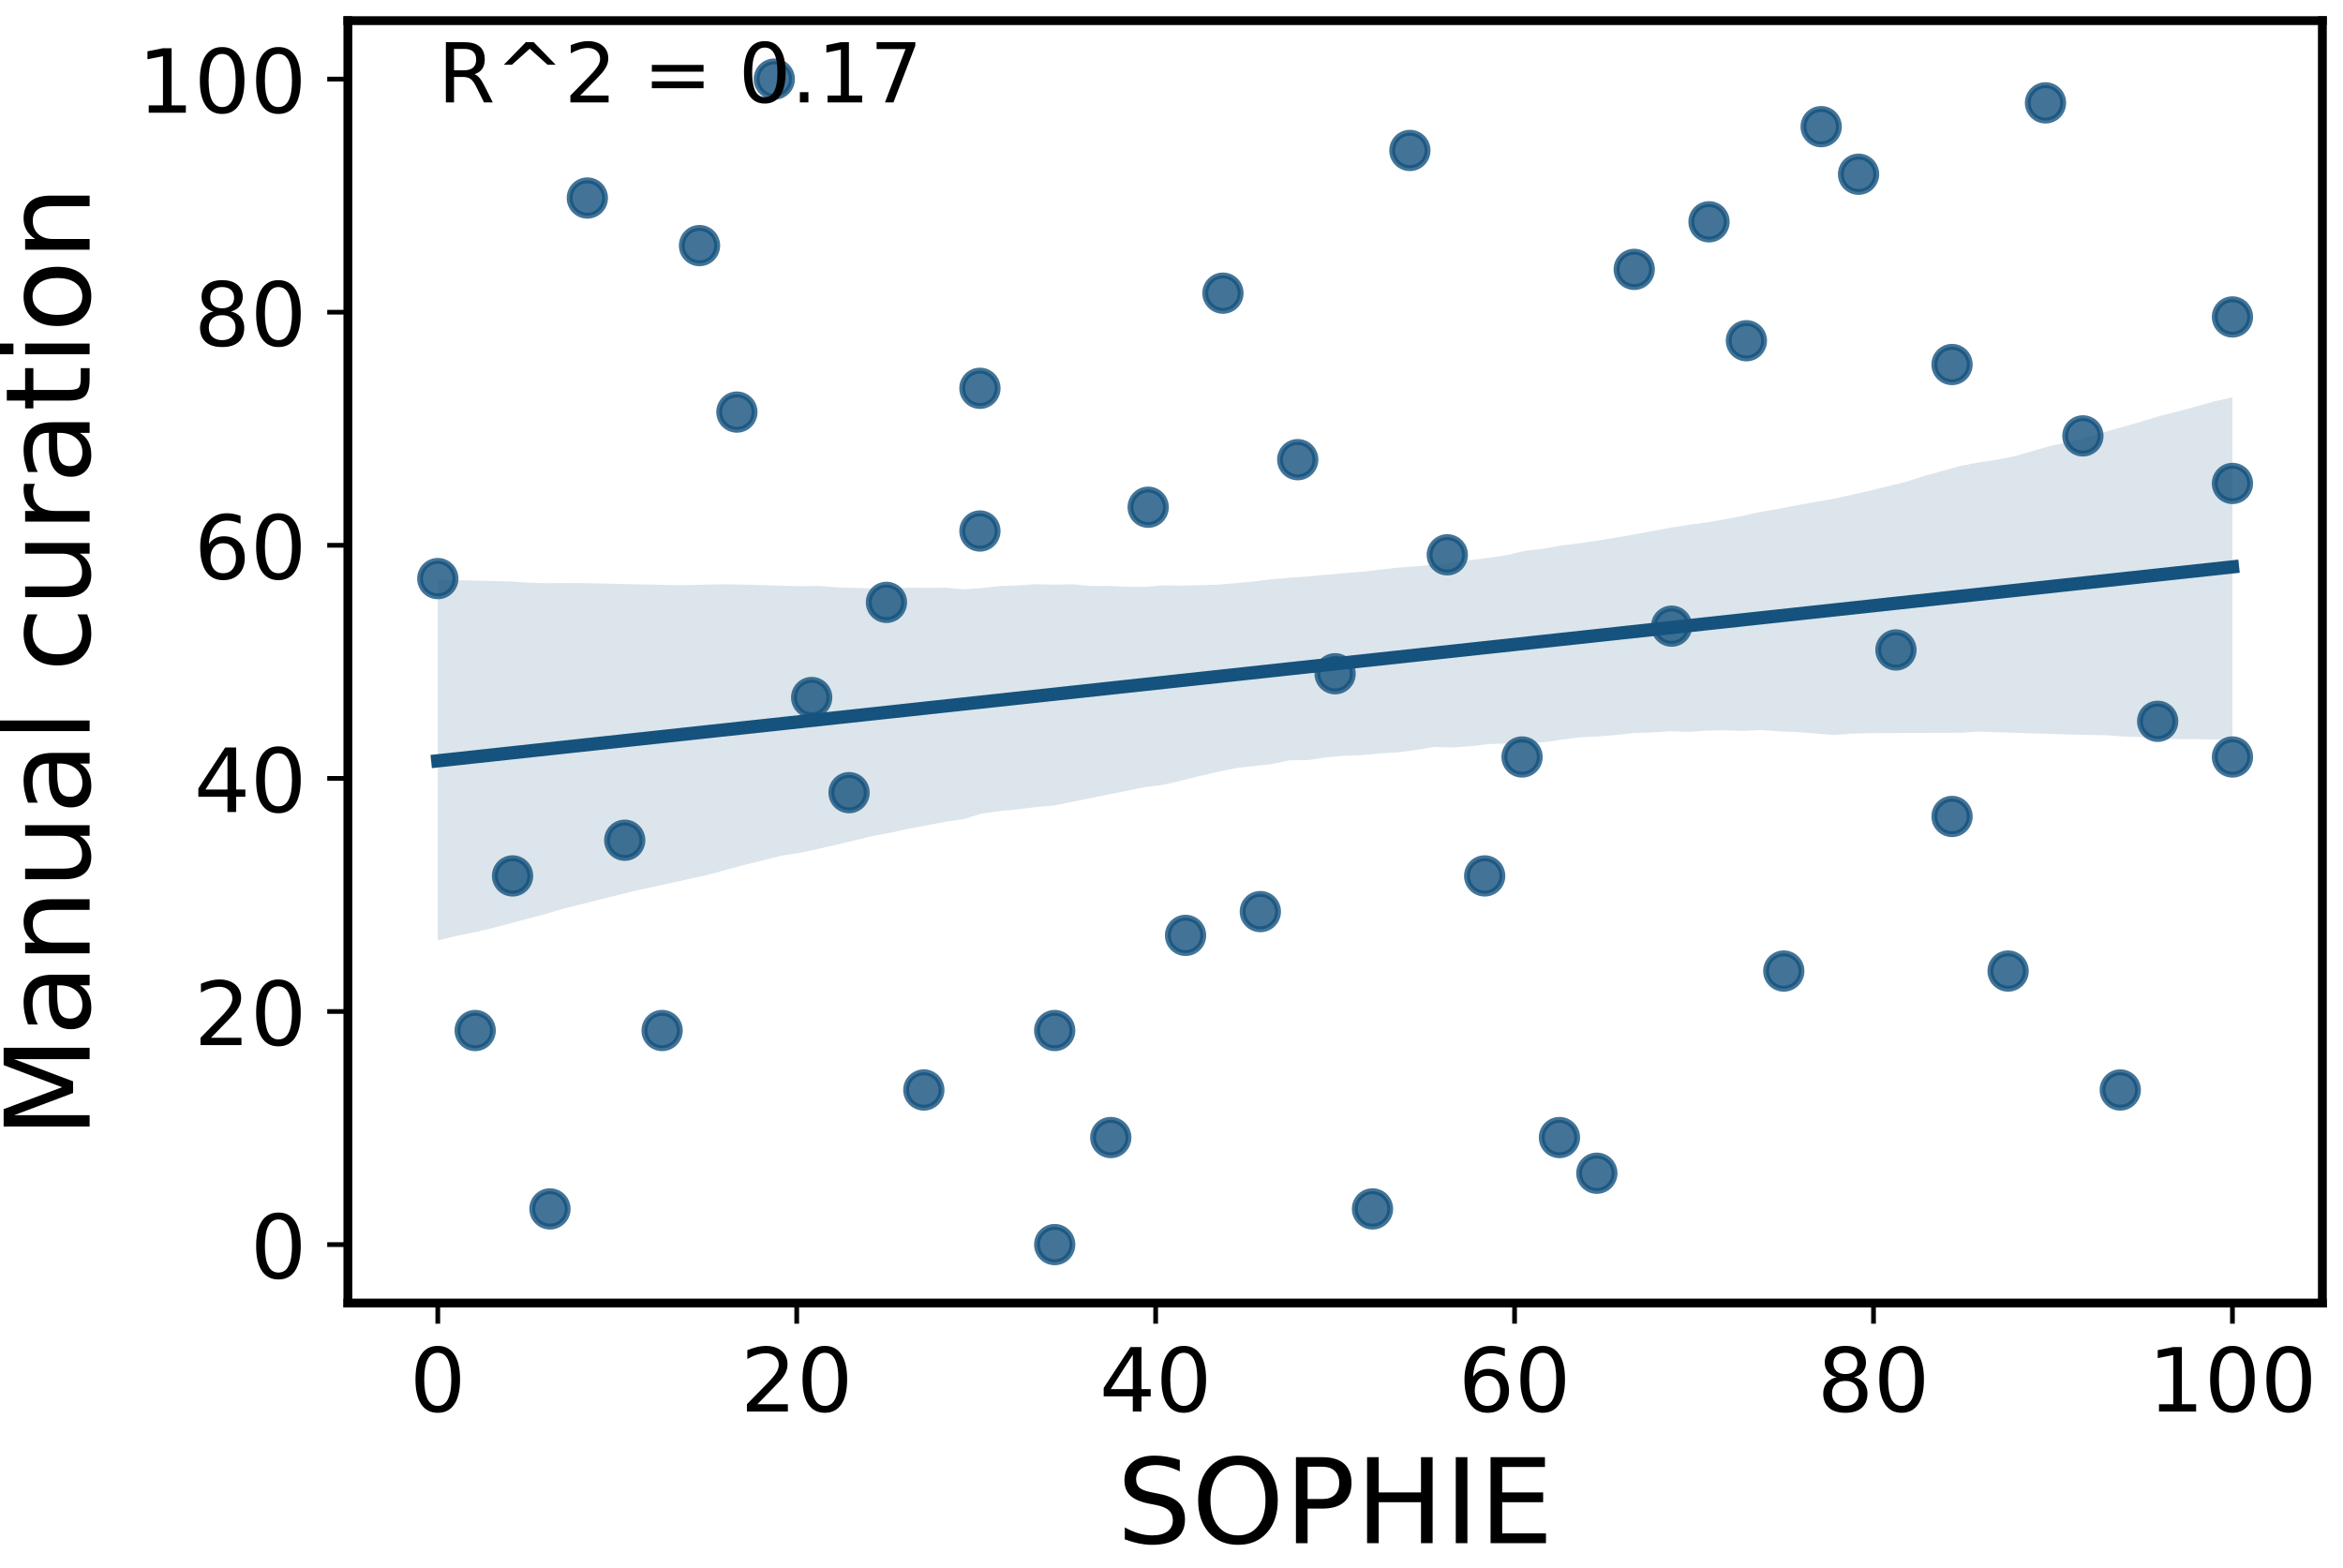 <?xml version="1.0" encoding="utf-8" standalone="no"?>
<!DOCTYPE svg PUBLIC "-//W3C//DTD SVG 1.1//EN"
  "http://www.w3.org/Graphics/SVG/1.1/DTD/svg11.dtd">
<!-- Created with matplotlib (https://matplotlib.org/) -->
<svg height="265.813pt" version="1.1" viewBox="0 0 397.288 265.813" width="397.288pt" xmlns="http://www.w3.org/2000/svg" xmlns:xlink="http://www.w3.org/1999/xlink">
 <defs>
  <style type="text/css">
*{stroke-linecap:butt;stroke-linejoin:round;}
  </style>
 </defs>
 <g id="figure_1">
  <g id="patch_1">
   <path d="M 0 265.813
L 397.288 265.813
L 397.288 0
L 0 0
z
" style="fill:none;"/>
  </g>
  <g id="axes_1">
   <g id="patch_2">
    <path d="M 58.987 220.94
L 393.788 220.94
L 393.788 3.5
L 58.987 3.5
z
" style="fill:none;"/>
   </g>
   <g id="PathCollection_1">
    <defs>
     <path d="M 0 3
C 0.796 3 1.559 2.684 2.121 2.121
C 2.684 1.559 3 0.796 3 0
C 3 -0.796 2.684 -1.559 2.121 -2.121
C 1.559 -2.684 0.796 -3 0 -3
C -0.796 -3 -1.559 -2.684 -2.121 -2.121
C -2.684 -1.559 -3 -0.796 -3 0
C -3 0.796 -2.684 1.559 -2.121 2.121
C -1.559 2.684 -0.796 3 0 3
z
" id="m8e158ea3ce" style="stroke:#15527d;stroke-opacity:0.8;"/>
    </defs>
    <g clip-path="url(#pd42f57f8a9)">
     <use style="fill:#15527d;fill-opacity:0.8;stroke:#15527d;stroke-opacity:0.8;" x="112.272" xlink:href="#m8e158ea3ce" y="174.732"/>
     <use style="fill:#15527d;fill-opacity:0.8;stroke:#15527d;stroke-opacity:0.8;" x="74.233" xlink:href="#m8e158ea3ce" y="98.104"/>
     <use style="fill:#15527d;fill-opacity:0.8;stroke:#15527d;stroke-opacity:0.8;" x="105.932" xlink:href="#m8e158ea3ce" y="142.468"/>
     <use style="fill:#15527d;fill-opacity:0.8;stroke:#15527d;stroke-opacity:0.8;" x="166.16" xlink:href="#m8e158ea3ce" y="65.84"/>
     <use style="fill:#15527d;fill-opacity:0.8;stroke:#15527d;stroke-opacity:0.8;" x="302.465" xlink:href="#m8e158ea3ce" y="164.649"/>
     <use style="fill:#15527d;fill-opacity:0.8;stroke:#15527d;stroke-opacity:0.8;" x="232.727" xlink:href="#m8e158ea3ce" y="204.98"/>
     <use style="fill:#15527d;fill-opacity:0.8;stroke:#15527d;stroke-opacity:0.8;" x="315.144" xlink:href="#m8e158ea3ce" y="29.543"/>
     <use style="fill:#15527d;fill-opacity:0.8;stroke:#15527d;stroke-opacity:0.8;" x="150.31" xlink:href="#m8e158ea3ce" y="102.137"/>
     <use style="fill:#15527d;fill-opacity:0.8;stroke:#15527d;stroke-opacity:0.8;" x="330.994" xlink:href="#m8e158ea3ce" y="61.807"/>
     <use style="fill:#15527d;fill-opacity:0.8;stroke:#15527d;stroke-opacity:0.8;" x="93.252" xlink:href="#m8e158ea3ce" y="204.98"/>
     <use style="fill:#15527d;fill-opacity:0.8;stroke:#15527d;stroke-opacity:0.8;" x="137.631" xlink:href="#m8e158ea3ce" y="118.27"/>
     <use style="fill:#15527d;fill-opacity:0.8;stroke:#15527d;stroke-opacity:0.8;" x="270.766" xlink:href="#m8e158ea3ce" y="198.93"/>
     <use style="fill:#15527d;fill-opacity:0.8;stroke:#15527d;stroke-opacity:0.8;" x="296.125" xlink:href="#m8e158ea3ce" y="57.774"/>
     <use style="fill:#15527d;fill-opacity:0.8;stroke:#15527d;stroke-opacity:0.8;" x="378.542" xlink:href="#m8e158ea3ce" y="128.352"/>
     <use style="fill:#15527d;fill-opacity:0.8;stroke:#15527d;stroke-opacity:0.8;" x="289.785" xlink:href="#m8e158ea3ce" y="37.609"/>
     <use style="fill:#15527d;fill-opacity:0.8;stroke:#15527d;stroke-opacity:0.8;" x="245.407" xlink:href="#m8e158ea3ce" y="94.071"/>
     <use style="fill:#15527d;fill-opacity:0.8;stroke:#15527d;stroke-opacity:0.8;" x="308.805" xlink:href="#m8e158ea3ce" y="21.477"/>
     <use style="fill:#15527d;fill-opacity:0.8;stroke:#15527d;stroke-opacity:0.8;" x="378.542" xlink:href="#m8e158ea3ce" y="81.972"/>
     <use style="fill:#15527d;fill-opacity:0.8;stroke:#15527d;stroke-opacity:0.8;" x="365.863" xlink:href="#m8e158ea3ce" y="122.303"/>
     <use style="fill:#15527d;fill-opacity:0.8;stroke:#15527d;stroke-opacity:0.8;" x="353.183" xlink:href="#m8e158ea3ce" y="73.906"/>
     <use style="fill:#15527d;fill-opacity:0.8;stroke:#15527d;stroke-opacity:0.8;" x="166.16" xlink:href="#m8e158ea3ce" y="90.038"/>
     <use style="fill:#15527d;fill-opacity:0.8;stroke:#15527d;stroke-opacity:0.8;" x="143.97" xlink:href="#m8e158ea3ce" y="134.402"/>
     <use style="fill:#15527d;fill-opacity:0.8;stroke:#15527d;stroke-opacity:0.8;" x="321.484" xlink:href="#m8e158ea3ce" y="110.203"/>
     <use style="fill:#15527d;fill-opacity:0.8;stroke:#15527d;stroke-opacity:0.8;" x="378.542" xlink:href="#m8e158ea3ce" y="53.741"/>
     <use style="fill:#15527d;fill-opacity:0.8;stroke:#15527d;stroke-opacity:0.8;" x="131.291" xlink:href="#m8e158ea3ce" y="13.411"/>
     <use style="fill:#15527d;fill-opacity:0.8;stroke:#15527d;stroke-opacity:0.8;" x="258.086" xlink:href="#m8e158ea3ce" y="128.352"/>
     <use style="fill:#15527d;fill-opacity:0.8;stroke:#15527d;stroke-opacity:0.8;" x="80.573" xlink:href="#m8e158ea3ce" y="174.732"/>
     <use style="fill:#15527d;fill-opacity:0.8;stroke:#15527d;stroke-opacity:0.8;" x="277.106" xlink:href="#m8e158ea3ce" y="45.675"/>
     <use style="fill:#15527d;fill-opacity:0.8;stroke:#15527d;stroke-opacity:0.8;" x="188.349" xlink:href="#m8e158ea3ce" y="192.88"/>
     <use style="fill:#15527d;fill-opacity:0.8;stroke:#15527d;stroke-opacity:0.8;" x="330.994" xlink:href="#m8e158ea3ce" y="138.435"/>
     <use style="fill:#15527d;fill-opacity:0.8;stroke:#15527d;stroke-opacity:0.8;" x="118.611" xlink:href="#m8e158ea3ce" y="41.642"/>
     <use style="fill:#15527d;fill-opacity:0.8;stroke:#15527d;stroke-opacity:0.8;" x="346.843" xlink:href="#m8e158ea3ce" y="17.444"/>
     <use style="fill:#15527d;fill-opacity:0.8;stroke:#15527d;stroke-opacity:0.8;" x="178.839" xlink:href="#m8e158ea3ce" y="211.029"/>
     <use style="fill:#15527d;fill-opacity:0.8;stroke:#15527d;stroke-opacity:0.8;" x="124.951" xlink:href="#m8e158ea3ce" y="69.873"/>
     <use style="fill:#15527d;fill-opacity:0.8;stroke:#15527d;stroke-opacity:0.8;" x="194.689" xlink:href="#m8e158ea3ce" y="86.005"/>
     <use style="fill:#15527d;fill-opacity:0.8;stroke:#15527d;stroke-opacity:0.8;" x="99.592" xlink:href="#m8e158ea3ce" y="33.576"/>
     <use style="fill:#15527d;fill-opacity:0.8;stroke:#15527d;stroke-opacity:0.8;" x="340.503" xlink:href="#m8e158ea3ce" y="164.649"/>
     <use style="fill:#15527d;fill-opacity:0.8;stroke:#15527d;stroke-opacity:0.8;" x="239.067" xlink:href="#m8e158ea3ce" y="25.51"/>
     <use style="fill:#15527d;fill-opacity:0.8;stroke:#15527d;stroke-opacity:0.8;" x="86.912" xlink:href="#m8e158ea3ce" y="148.517"/>
     <use style="fill:#15527d;fill-opacity:0.8;stroke:#15527d;stroke-opacity:0.8;" x="207.368" xlink:href="#m8e158ea3ce" y="49.708"/>
     <use style="fill:#15527d;fill-opacity:0.8;stroke:#15527d;stroke-opacity:0.8;" x="251.747" xlink:href="#m8e158ea3ce" y="148.517"/>
     <use style="fill:#15527d;fill-opacity:0.8;stroke:#15527d;stroke-opacity:0.8;" x="264.426" xlink:href="#m8e158ea3ce" y="192.88"/>
     <use style="fill:#15527d;fill-opacity:0.8;stroke:#15527d;stroke-opacity:0.8;" x="156.65" xlink:href="#m8e158ea3ce" y="184.814"/>
     <use style="fill:#15527d;fill-opacity:0.8;stroke:#15527d;stroke-opacity:0.8;" x="226.387" xlink:href="#m8e158ea3ce" y="114.237"/>
     <use style="fill:#15527d;fill-opacity:0.8;stroke:#15527d;stroke-opacity:0.8;" x="201.028" xlink:href="#m8e158ea3ce" y="158.6"/>
     <use style="fill:#15527d;fill-opacity:0.8;stroke:#15527d;stroke-opacity:0.8;" x="213.708" xlink:href="#m8e158ea3ce" y="154.567"/>
     <use style="fill:#15527d;fill-opacity:0.8;stroke:#15527d;stroke-opacity:0.8;" x="359.523" xlink:href="#m8e158ea3ce" y="184.814"/>
     <use style="fill:#15527d;fill-opacity:0.8;stroke:#15527d;stroke-opacity:0.8;" x="283.445" xlink:href="#m8e158ea3ce" y="106.17"/>
     <use style="fill:#15527d;fill-opacity:0.8;stroke:#15527d;stroke-opacity:0.8;" x="178.839" xlink:href="#m8e158ea3ce" y="174.732"/>
     <use style="fill:#15527d;fill-opacity:0.8;stroke:#15527d;stroke-opacity:0.8;" x="220.048" xlink:href="#m8e158ea3ce" y="77.939"/>
    </g>
   </g>
   <g id="PolyCollection_1">
    <path clip-path="url(#pd42f57f8a9)" d="M 74.233 98.292
L 74.233 159.457
L 77.307 158.72
L 80.381 158.082
L 83.454 157.371
L 86.528 156.557
L 89.602 155.744
L 92.676 154.915
L 95.75 154.019
L 98.824 153.253
L 101.897 152.487
L 104.971 151.707
L 108.045 150.964
L 111.119 150.291
L 114.193 149.625
L 117.267 148.952
L 120.34 148.26
L 123.414 147.396
L 126.488 146.585
L 129.562 145.835
L 132.636 145.059
L 135.71 144.586
L 138.783 143.92
L 141.857 143.22
L 144.931 142.484
L 148.005 141.748
L 151.079 141.172
L 154.153 140.497
L 157.226 139.923
L 160.3 139.332
L 163.374 138.905
L 166.448 137.946
L 169.522 137.524
L 172.595 137.214
L 175.669 136.842
L 178.743 136.571
L 181.817 135.954
L 184.891 135.332
L 187.965 134.706
L 191.038 134.091
L 194.112 133.47
L 197.186 133.075
L 200.26 132.371
L 203.334 131.598
L 206.408 130.899
L 209.481 130.25
L 212.555 129.887
L 215.629 129.561
L 218.703 128.908
L 221.777 128.876
L 224.851 128.404
L 227.924 128.145
L 230.998 128.037
L 234.072 127.75
L 237.146 127.554
L 240.22 127.145
L 243.294 126.638
L 246.367 126.75
L 249.441 126.516
L 252.515 126.161
L 255.589 126.077
L 258.663 126.059
L 261.737 125.847
L 264.81 125.42
L 267.884 125.02
L 270.958 124.865
L 274.032 124.628
L 277.106 124.288
L 280.18 124.192
L 283.253 123.991
L 286.327 124.103
L 289.401 123.877
L 292.475 123.822
L 295.549 123.935
L 298.622 123.773
L 301.696 124.01
L 304.77 124.128
L 307.844 124.369
L 310.918 124.622
L 313.992 124.401
L 317.065 124.308
L 320.139 124.296
L 323.213 124.281
L 326.287 124.267
L 329.361 124.259
L 332.435 124.242
L 335.508 124.053
L 338.582 124.148
L 341.656 124.252
L 344.73 124.356
L 347.804 124.425
L 350.878 124.551
L 353.951 124.609
L 357.025 124.661
L 360.099 124.877
L 363.173 124.986
L 366.247 125.271
L 369.321 125.327
L 372.394 125.309
L 375.468 125.399
L 378.542 125.502
L 378.542 67.375
L 378.542 67.375
L 375.468 68.054
L 372.394 68.907
L 369.321 69.765
L 366.247 70.518
L 363.173 71.456
L 360.099 72.341
L 357.025 73.198
L 353.951 74.058
L 350.878 74.918
L 347.804 75.574
L 344.73 76.443
L 341.656 77.342
L 338.582 77.944
L 335.508 78.408
L 332.435 78.996
L 329.361 79.846
L 326.287 80.704
L 323.213 81.68
L 320.139 82.44
L 317.065 83.21
L 313.992 83.891
L 310.918 84.564
L 307.844 85.111
L 304.77 85.657
L 301.696 86.249
L 298.622 86.77
L 295.549 87.455
L 292.475 88.055
L 289.401 88.576
L 286.327 88.995
L 283.253 89.472
L 280.18 90.041
L 277.106 90.616
L 274.032 91.157
L 270.958 91.648
L 267.884 92.103
L 264.81 92.483
L 261.737 93.023
L 258.663 93.368
L 255.589 94.109
L 252.515 94.574
L 249.441 94.963
L 246.367 95.346
L 243.294 95.726
L 240.22 96.019
L 237.146 96.231
L 234.072 96.59
L 230.998 96.941
L 227.924 97.193
L 224.851 97.45
L 221.777 97.736
L 218.703 97.955
L 215.629 98.211
L 212.555 98.597
L 209.481 98.882
L 206.408 99.134
L 203.334 99.222
L 200.26 99.294
L 197.186 99.258
L 194.112 99.494
L 191.038 99.488
L 187.965 99.344
L 184.891 99.36
L 181.817 99.067
L 178.743 99.148
L 175.669 99.046
L 172.595 99.264
L 169.522 99.363
L 166.448 99.711
L 163.374 99.913
L 160.3 99.633
L 157.226 99.673
L 154.153 99.64
L 151.079 99.721
L 148.005 99.774
L 144.931 99.681
L 141.857 99.588
L 138.783 99.329
L 135.71 99.403
L 132.636 99.311
L 129.562 99.221
L 126.488 99.13
L 123.414 99.076
L 120.34 99.103
L 117.267 99.192
L 114.193 99.207
L 111.119 99.139
L 108.045 99.071
L 104.971 99.003
L 101.897 98.931
L 98.824 98.864
L 95.75 98.86
L 92.676 98.879
L 89.602 98.803
L 86.528 98.586
L 83.454 98.511
L 80.381 98.436
L 77.307 98.362
L 74.233 98.292
z
" style="fill:#15527d;fill-opacity:0.15;"/>
   </g>
   <g id="matplotlib.axis_1">
    <g id="xtick_1">
     <g id="line2d_1">
      <defs>
       <path d="M 0 0
L 0 3.5
" id="m54d1b001f9" style="stroke:#000000;stroke-width:0.8;"/>
      </defs>
      <g>
       <use style="stroke:#000000;stroke-width:0.8;" x="74.233" xlink:href="#m54d1b001f9" y="220.94"/>
      </g>
     </g>
     <g id="text_1">
      <!-- 0 -->
      <defs>
       <path d="M 31.781 66.406
Q 24.172 66.406 20.328 58.906
Q 16.5 51.422 16.5 36.375
Q 16.5 21.391 20.328 13.891
Q 24.172 6.391 31.781 6.391
Q 39.453 6.391 43.281 13.891
Q 47.125 21.391 47.125 36.375
Q 47.125 51.422 43.281 58.906
Q 39.453 66.406 31.781 66.406
z
M 31.781 74.219
Q 44.047 74.219 50.516 64.516
Q 56.984 54.828 56.984 36.375
Q 56.984 17.969 50.516 8.266
Q 44.047 -1.422 31.781 -1.422
Q 19.531 -1.422 13.062 8.266
Q 6.594 17.969 6.594 36.375
Q 6.594 54.828 13.062 64.516
Q 19.531 74.219 31.781 74.219
z
" id="DejaVuSans-48"/>
      </defs>
      <g transform="translate(69.461 239.338)scale(0.15 -0.15)">
       <use xlink:href="#DejaVuSans-48"/>
      </g>
     </g>
    </g>
    <g id="xtick_2">
     <g id="line2d_2">
      <g>
       <use style="stroke:#000000;stroke-width:0.8;" x="135.095" xlink:href="#m54d1b001f9" y="220.94"/>
      </g>
     </g>
     <g id="text_2">
      <!-- 20 -->
      <defs>
       <path d="M 19.188 8.297
L 53.609 8.297
L 53.609 0
L 7.328 0
L 7.328 8.297
Q 12.938 14.109 22.625 23.891
Q 32.328 33.688 34.812 36.531
Q 39.547 41.844 41.422 45.531
Q 43.312 49.219 43.312 52.781
Q 43.312 58.594 39.234 62.25
Q 35.156 65.922 28.609 65.922
Q 23.969 65.922 18.812 64.312
Q 13.672 62.703 7.812 59.422
L 7.812 69.391
Q 13.766 71.781 18.938 73
Q 24.125 74.219 28.422 74.219
Q 39.75 74.219 46.484 68.547
Q 53.219 62.891 53.219 53.422
Q 53.219 48.922 51.531 44.891
Q 49.859 40.875 45.406 35.406
Q 44.188 33.984 37.641 27.219
Q 31.109 20.453 19.188 8.297
z
" id="DejaVuSans-50"/>
      </defs>
      <g transform="translate(125.551 239.338)scale(0.15 -0.15)">
       <use xlink:href="#DejaVuSans-50"/>
       <use x="63.623" xlink:href="#DejaVuSans-48"/>
      </g>
     </g>
    </g>
    <g id="xtick_3">
     <g id="line2d_3">
      <g>
       <use style="stroke:#000000;stroke-width:0.8;" x="195.957" xlink:href="#m54d1b001f9" y="220.94"/>
      </g>
     </g>
     <g id="text_3">
      <!-- 40 -->
      <defs>
       <path d="M 37.797 64.312
L 12.891 25.391
L 37.797 25.391
z
M 35.203 72.906
L 47.609 72.906
L 47.609 25.391
L 58.016 25.391
L 58.016 17.188
L 47.609 17.188
L 47.609 0
L 37.797 0
L 37.797 17.188
L 4.891 17.188
L 4.891 26.703
z
" id="DejaVuSans-52"/>
      </defs>
      <g transform="translate(186.413 239.338)scale(0.15 -0.15)">
       <use xlink:href="#DejaVuSans-52"/>
       <use x="63.623" xlink:href="#DejaVuSans-48"/>
      </g>
     </g>
    </g>
    <g id="xtick_4">
     <g id="line2d_4">
      <g>
       <use style="stroke:#000000;stroke-width:0.8;" x="256.818" xlink:href="#m54d1b001f9" y="220.94"/>
      </g>
     </g>
     <g id="text_4">
      <!-- 60 -->
      <defs>
       <path d="M 33.016 40.375
Q 26.375 40.375 22.484 35.828
Q 18.609 31.297 18.609 23.391
Q 18.609 15.531 22.484 10.953
Q 26.375 6.391 33.016 6.391
Q 39.656 6.391 43.531 10.953
Q 47.406 15.531 47.406 23.391
Q 47.406 31.297 43.531 35.828
Q 39.656 40.375 33.016 40.375
z
M 52.594 71.297
L 52.594 62.312
Q 48.875 64.062 45.094 64.984
Q 41.312 65.922 37.594 65.922
Q 27.828 65.922 22.672 59.328
Q 17.531 52.734 16.797 39.406
Q 19.672 43.656 24.016 45.922
Q 28.375 48.188 33.594 48.188
Q 44.578 48.188 50.953 41.516
Q 57.328 34.859 57.328 23.391
Q 57.328 12.156 50.688 5.359
Q 44.047 -1.422 33.016 -1.422
Q 20.359 -1.422 13.672 8.266
Q 6.984 17.969 6.984 36.375
Q 6.984 53.656 15.188 63.938
Q 23.391 74.219 37.203 74.219
Q 40.922 74.219 44.703 73.484
Q 48.484 72.75 52.594 71.297
z
" id="DejaVuSans-54"/>
      </defs>
      <g transform="translate(247.275 239.338)scale(0.15 -0.15)">
       <use xlink:href="#DejaVuSans-54"/>
       <use x="63.623" xlink:href="#DejaVuSans-48"/>
      </g>
     </g>
    </g>
    <g id="xtick_5">
     <g id="line2d_5">
      <g>
       <use style="stroke:#000000;stroke-width:0.8;" x="317.68" xlink:href="#m54d1b001f9" y="220.94"/>
      </g>
     </g>
     <g id="text_5">
      <!-- 80 -->
      <defs>
       <path d="M 31.781 34.625
Q 24.75 34.625 20.719 30.859
Q 16.703 27.094 16.703 20.516
Q 16.703 13.922 20.719 10.156
Q 24.75 6.391 31.781 6.391
Q 38.812 6.391 42.859 10.172
Q 46.922 13.969 46.922 20.516
Q 46.922 27.094 42.891 30.859
Q 38.875 34.625 31.781 34.625
z
M 21.922 38.812
Q 15.578 40.375 12.031 44.719
Q 8.5 49.078 8.5 55.328
Q 8.5 64.062 14.719 69.141
Q 20.953 74.219 31.781 74.219
Q 42.672 74.219 48.875 69.141
Q 55.078 64.062 55.078 55.328
Q 55.078 49.078 51.531 44.719
Q 48 40.375 41.703 38.812
Q 48.828 37.156 52.797 32.312
Q 56.781 27.484 56.781 20.516
Q 56.781 9.906 50.312 4.234
Q 43.844 -1.422 31.781 -1.422
Q 19.734 -1.422 13.25 4.234
Q 6.781 9.906 6.781 20.516
Q 6.781 27.484 10.781 32.312
Q 14.797 37.156 21.922 38.812
z
M 18.312 54.391
Q 18.312 48.734 21.844 45.562
Q 25.391 42.391 31.781 42.391
Q 38.141 42.391 41.719 45.562
Q 45.312 48.734 45.312 54.391
Q 45.312 60.062 41.719 63.234
Q 38.141 66.406 31.781 66.406
Q 25.391 66.406 21.844 63.234
Q 18.312 60.062 18.312 54.391
z
" id="DejaVuSans-56"/>
      </defs>
      <g transform="translate(308.136 239.338)scale(0.15 -0.15)">
       <use xlink:href="#DejaVuSans-56"/>
       <use x="63.623" xlink:href="#DejaVuSans-48"/>
      </g>
     </g>
    </g>
    <g id="xtick_6">
     <g id="line2d_6">
      <g>
       <use style="stroke:#000000;stroke-width:0.8;" x="378.542" xlink:href="#m54d1b001f9" y="220.94"/>
      </g>
     </g>
     <g id="text_6">
      <!-- 100 -->
      <defs>
       <path d="M 12.406 8.297
L 28.516 8.297
L 28.516 63.922
L 10.984 60.406
L 10.984 69.391
L 28.422 72.906
L 38.281 72.906
L 38.281 8.297
L 54.391 8.297
L 54.391 0
L 12.406 0
z
" id="DejaVuSans-49"/>
      </defs>
      <g transform="translate(364.226 239.338)scale(0.15 -0.15)">
       <use xlink:href="#DejaVuSans-49"/>
       <use x="63.623" xlink:href="#DejaVuSans-48"/>
       <use x="127.246" xlink:href="#DejaVuSans-48"/>
      </g>
     </g>
    </g>
    <g id="text_7">
     <!-- SOPHIE -->
     <defs>
      <path d="M 53.516 70.516
L 53.516 60.891
Q 47.906 63.578 42.922 64.891
Q 37.938 66.219 33.297 66.219
Q 25.25 66.219 20.875 63.094
Q 16.5 59.969 16.5 54.203
Q 16.5 49.359 19.406 46.891
Q 22.312 44.438 30.422 42.922
L 36.375 41.703
Q 47.406 39.594 52.656 34.297
Q 57.906 29 57.906 20.125
Q 57.906 9.516 50.797 4.047
Q 43.703 -1.422 29.984 -1.422
Q 24.812 -1.422 18.969 -0.25
Q 13.141 0.922 6.891 3.219
L 6.891 13.375
Q 12.891 10.016 18.656 8.297
Q 24.422 6.594 29.984 6.594
Q 38.422 6.594 43.016 9.906
Q 47.609 13.234 47.609 19.391
Q 47.609 24.75 44.312 27.781
Q 41.016 30.812 33.5 32.328
L 27.484 33.5
Q 16.453 35.688 11.516 40.375
Q 6.594 45.062 6.594 53.422
Q 6.594 63.094 13.406 68.656
Q 20.219 74.219 32.172 74.219
Q 37.312 74.219 42.625 73.281
Q 47.953 72.359 53.516 70.516
z
" id="DejaVuSans-83"/>
      <path d="M 39.406 66.219
Q 28.656 66.219 22.328 58.203
Q 16.016 50.203 16.016 36.375
Q 16.016 22.609 22.328 14.594
Q 28.656 6.594 39.406 6.594
Q 50.141 6.594 56.422 14.594
Q 62.703 22.609 62.703 36.375
Q 62.703 50.203 56.422 58.203
Q 50.141 66.219 39.406 66.219
z
M 39.406 74.219
Q 54.734 74.219 63.906 63.938
Q 73.094 53.656 73.094 36.375
Q 73.094 19.141 63.906 8.859
Q 54.734 -1.422 39.406 -1.422
Q 24.031 -1.422 14.812 8.828
Q 5.609 19.094 5.609 36.375
Q 5.609 53.656 14.812 63.938
Q 24.031 74.219 39.406 74.219
z
" id="DejaVuSans-79"/>
      <path d="M 19.672 64.797
L 19.672 37.406
L 32.078 37.406
Q 38.969 37.406 42.719 40.969
Q 46.484 44.531 46.484 51.125
Q 46.484 57.672 42.719 61.234
Q 38.969 64.797 32.078 64.797
z
M 9.812 72.906
L 32.078 72.906
Q 44.344 72.906 50.609 67.359
Q 56.891 61.812 56.891 51.125
Q 56.891 40.328 50.609 34.812
Q 44.344 29.297 32.078 29.297
L 19.672 29.297
L 19.672 0
L 9.812 0
z
" id="DejaVuSans-80"/>
      <path d="M 9.812 72.906
L 19.672 72.906
L 19.672 43.016
L 55.516 43.016
L 55.516 72.906
L 65.375 72.906
L 65.375 0
L 55.516 0
L 55.516 34.719
L 19.672 34.719
L 19.672 0
L 9.812 0
z
" id="DejaVuSans-72"/>
      <path d="M 9.812 72.906
L 19.672 72.906
L 19.672 0
L 9.812 0
z
" id="DejaVuSans-73"/>
      <path d="M 9.812 72.906
L 55.906 72.906
L 55.906 64.594
L 19.672 64.594
L 19.672 43.016
L 54.391 43.016
L 54.391 34.719
L 19.672 34.719
L 19.672 8.297
L 56.781 8.297
L 56.781 0
L 9.812 0
z
" id="DejaVuSans-69"/>
     </defs>
     <g transform="translate(189.348 261.654)scale(0.2 -0.2)">
      <use xlink:href="#DejaVuSans-83"/>
      <use x="63.477" xlink:href="#DejaVuSans-79"/>
      <use x="142.188" xlink:href="#DejaVuSans-80"/>
      <use x="202.49" xlink:href="#DejaVuSans-72"/>
      <use x="277.686" xlink:href="#DejaVuSans-73"/>
      <use x="307.178" xlink:href="#DejaVuSans-69"/>
     </g>
    </g>
   </g>
   <g id="matplotlib.axis_2">
    <g id="ytick_1">
     <g id="line2d_7">
      <defs>
       <path d="M 0 0
L -3.5 0
" id="m60f222b4c6" style="stroke:#000000;stroke-width:0.8;"/>
      </defs>
      <g>
       <use style="stroke:#000000;stroke-width:0.8;" x="58.987" xlink:href="#m60f222b4c6" y="211.029"/>
      </g>
     </g>
     <g id="text_8">
      <!-- 0 -->
      <g transform="translate(42.444 216.728)scale(0.15 -0.15)">
       <use xlink:href="#DejaVuSans-48"/>
      </g>
     </g>
    </g>
    <g id="ytick_2">
     <g id="line2d_8">
      <g>
       <use style="stroke:#000000;stroke-width:0.8;" x="58.987" xlink:href="#m60f222b4c6" y="171.505"/>
      </g>
     </g>
     <g id="text_9">
      <!-- 20 -->
      <g transform="translate(32.9 177.204)scale(0.15 -0.15)">
       <use xlink:href="#DejaVuSans-50"/>
       <use x="63.623" xlink:href="#DejaVuSans-48"/>
      </g>
     </g>
    </g>
    <g id="ytick_3">
     <g id="line2d_9">
      <g>
       <use style="stroke:#000000;stroke-width:0.8;" x="58.987" xlink:href="#m60f222b4c6" y="131.982"/>
      </g>
     </g>
     <g id="text_10">
      <!-- 40 -->
      <g transform="translate(32.9 137.681)scale(0.15 -0.15)">
       <use xlink:href="#DejaVuSans-52"/>
       <use x="63.623" xlink:href="#DejaVuSans-48"/>
      </g>
     </g>
    </g>
    <g id="ytick_4">
     <g id="line2d_10">
      <g>
       <use style="stroke:#000000;stroke-width:0.8;" x="58.987" xlink:href="#m60f222b4c6" y="92.458"/>
      </g>
     </g>
     <g id="text_11">
      <!-- 60 -->
      <g transform="translate(32.9 98.157)scale(0.15 -0.15)">
       <use xlink:href="#DejaVuSans-54"/>
       <use x="63.623" xlink:href="#DejaVuSans-48"/>
      </g>
     </g>
    </g>
    <g id="ytick_5">
     <g id="line2d_11">
      <g>
       <use style="stroke:#000000;stroke-width:0.8;" x="58.987" xlink:href="#m60f222b4c6" y="52.935"/>
      </g>
     </g>
     <g id="text_12">
      <!-- 80 -->
      <g transform="translate(32.9 58.633)scale(0.15 -0.15)">
       <use xlink:href="#DejaVuSans-56"/>
       <use x="63.623" xlink:href="#DejaVuSans-48"/>
      </g>
     </g>
    </g>
    <g id="ytick_6">
     <g id="line2d_12">
      <g>
       <use style="stroke:#000000;stroke-width:0.8;" x="58.987" xlink:href="#m60f222b4c6" y="13.411"/>
      </g>
     </g>
     <g id="text_13">
      <!-- 100 -->
      <g transform="translate(23.356 19.11)scale(0.15 -0.15)">
       <use xlink:href="#DejaVuSans-49"/>
       <use x="63.623" xlink:href="#DejaVuSans-48"/>
       <use x="127.246" xlink:href="#DejaVuSans-48"/>
      </g>
     </g>
    </g>
    <g id="text_14">
     <!-- Manual curation -->
     <defs>
      <path d="M 9.812 72.906
L 24.516 72.906
L 43.109 23.297
L 61.812 72.906
L 76.516 72.906
L 76.516 0
L 66.891 0
L 66.891 64.016
L 48.094 14.016
L 38.188 14.016
L 19.391 64.016
L 19.391 0
L 9.812 0
z
" id="DejaVuSans-77"/>
      <path d="M 34.281 27.484
Q 23.391 27.484 19.188 25
Q 14.984 22.516 14.984 16.5
Q 14.984 11.719 18.141 8.906
Q 21.297 6.109 26.703 6.109
Q 34.188 6.109 38.703 11.406
Q 43.219 16.703 43.219 25.484
L 43.219 27.484
z
M 52.203 31.203
L 52.203 0
L 43.219 0
L 43.219 8.297
Q 40.141 3.328 35.547 0.953
Q 30.953 -1.422 24.312 -1.422
Q 15.922 -1.422 10.953 3.297
Q 6 8.016 6 15.922
Q 6 25.141 12.172 29.828
Q 18.359 34.516 30.609 34.516
L 43.219 34.516
L 43.219 35.406
Q 43.219 41.609 39.141 45
Q 35.062 48.391 27.688 48.391
Q 23 48.391 18.547 47.266
Q 14.109 46.141 10.016 43.891
L 10.016 52.203
Q 14.938 54.109 19.578 55.047
Q 24.219 56 28.609 56
Q 40.484 56 46.344 49.844
Q 52.203 43.703 52.203 31.203
z
" id="DejaVuSans-97"/>
      <path d="M 54.891 33.016
L 54.891 0
L 45.906 0
L 45.906 32.719
Q 45.906 40.484 42.875 44.328
Q 39.844 48.188 33.797 48.188
Q 26.516 48.188 22.312 43.547
Q 18.109 38.922 18.109 30.906
L 18.109 0
L 9.078 0
L 9.078 54.688
L 18.109 54.688
L 18.109 46.188
Q 21.344 51.125 25.703 53.562
Q 30.078 56 35.797 56
Q 45.219 56 50.047 50.172
Q 54.891 44.344 54.891 33.016
z
" id="DejaVuSans-110"/>
      <path d="M 8.5 21.578
L 8.5 54.688
L 17.484 54.688
L 17.484 21.922
Q 17.484 14.156 20.5 10.266
Q 23.531 6.391 29.594 6.391
Q 36.859 6.391 41.078 11.031
Q 45.312 15.672 45.312 23.688
L 45.312 54.688
L 54.297 54.688
L 54.297 0
L 45.312 0
L 45.312 8.406
Q 42.047 3.422 37.719 1
Q 33.406 -1.422 27.688 -1.422
Q 18.266 -1.422 13.375 4.438
Q 8.5 10.297 8.5 21.578
z
M 31.109 56
z
" id="DejaVuSans-117"/>
      <path d="M 9.422 75.984
L 18.406 75.984
L 18.406 0
L 9.422 0
z
" id="DejaVuSans-108"/>
      <path id="DejaVuSans-32"/>
      <path d="M 48.781 52.594
L 48.781 44.188
Q 44.969 46.297 41.141 47.344
Q 37.312 48.391 33.406 48.391
Q 24.656 48.391 19.812 42.844
Q 14.984 37.312 14.984 27.297
Q 14.984 17.281 19.812 11.734
Q 24.656 6.203 33.406 6.203
Q 37.312 6.203 41.141 7.25
Q 44.969 8.297 48.781 10.406
L 48.781 2.094
Q 45.016 0.344 40.984 -0.531
Q 36.969 -1.422 32.422 -1.422
Q 20.062 -1.422 12.781 6.344
Q 5.516 14.109 5.516 27.297
Q 5.516 40.672 12.859 48.328
Q 20.219 56 33.016 56
Q 37.156 56 41.109 55.141
Q 45.062 54.297 48.781 52.594
z
" id="DejaVuSans-99"/>
      <path d="M 41.109 46.297
Q 39.594 47.172 37.812 47.578
Q 36.031 48 33.891 48
Q 26.266 48 22.188 43.047
Q 18.109 38.094 18.109 28.812
L 18.109 0
L 9.078 0
L 9.078 54.688
L 18.109 54.688
L 18.109 46.188
Q 20.953 51.172 25.484 53.578
Q 30.031 56 36.531 56
Q 37.453 56 38.578 55.875
Q 39.703 55.766 41.062 55.516
z
" id="DejaVuSans-114"/>
      <path d="M 18.312 70.219
L 18.312 54.688
L 36.812 54.688
L 36.812 47.703
L 18.312 47.703
L 18.312 18.016
Q 18.312 11.328 20.141 9.422
Q 21.969 7.516 27.594 7.516
L 36.812 7.516
L 36.812 0
L 27.594 0
Q 17.188 0 13.234 3.875
Q 9.281 7.766 9.281 18.016
L 9.281 47.703
L 2.688 47.703
L 2.688 54.688
L 9.281 54.688
L 9.281 70.219
z
" id="DejaVuSans-116"/>
      <path d="M 9.422 54.688
L 18.406 54.688
L 18.406 0
L 9.422 0
z
M 9.422 75.984
L 18.406 75.984
L 18.406 64.594
L 9.422 64.594
z
" id="DejaVuSans-105"/>
      <path d="M 30.609 48.391
Q 23.391 48.391 19.188 42.75
Q 14.984 37.109 14.984 27.297
Q 14.984 17.484 19.156 11.844
Q 23.344 6.203 30.609 6.203
Q 37.797 6.203 41.984 11.859
Q 46.188 17.531 46.188 27.297
Q 46.188 37.016 41.984 42.703
Q 37.797 48.391 30.609 48.391
z
M 30.609 56
Q 42.328 56 49.016 48.375
Q 55.719 40.766 55.719 27.297
Q 55.719 13.875 49.016 6.219
Q 42.328 -1.422 30.609 -1.422
Q 18.844 -1.422 12.172 6.219
Q 5.516 13.875 5.516 27.297
Q 5.516 40.766 12.172 48.375
Q 18.844 56 30.609 56
z
" id="DejaVuSans-111"/>
     </defs>
     <g transform="translate(15.197 192.965)rotate(-90)scale(0.2 -0.2)">
      <use xlink:href="#DejaVuSans-77"/>
      <use x="86.279" xlink:href="#DejaVuSans-97"/>
      <use x="147.559" xlink:href="#DejaVuSans-110"/>
      <use x="210.938" xlink:href="#DejaVuSans-117"/>
      <use x="274.316" xlink:href="#DejaVuSans-97"/>
      <use x="335.596" xlink:href="#DejaVuSans-108"/>
      <use x="363.379" xlink:href="#DejaVuSans-32"/>
      <use x="395.166" xlink:href="#DejaVuSans-99"/>
      <use x="450.146" xlink:href="#DejaVuSans-117"/>
      <use x="513.525" xlink:href="#DejaVuSans-114"/>
      <use x="554.639" xlink:href="#DejaVuSans-97"/>
      <use x="615.918" xlink:href="#DejaVuSans-116"/>
      <use x="655.127" xlink:href="#DejaVuSans-105"/>
      <use x="682.91" xlink:href="#DejaVuSans-111"/>
      <use x="744.092" xlink:href="#DejaVuSans-110"/>
     </g>
    </g>
   </g>
   <g id="line2d_13">
    <path clip-path="url(#pd42f57f8a9)" d="M 74.233 129.003
L 77.307 128.671
L 80.381 128.339
L 83.454 128.007
L 86.528 127.674
L 89.602 127.342
L 92.676 127.01
L 95.75 126.678
L 98.824 126.346
L 101.897 126.014
L 104.971 125.682
L 108.045 125.35
L 111.119 125.017
L 114.193 124.685
L 117.267 124.353
L 120.34 124.021
L 123.414 123.689
L 126.488 123.357
L 129.562 123.025
L 132.636 122.693
L 135.71 122.36
L 138.783 122.028
L 141.857 121.696
L 144.931 121.364
L 148.005 121.032
L 151.079 120.7
L 154.153 120.368
L 157.226 120.035
L 160.3 119.703
L 163.374 119.371
L 166.448 119.039
L 169.522 118.707
L 172.595 118.375
L 175.669 118.043
L 178.743 117.711
L 181.817 117.378
L 184.891 117.046
L 187.965 116.714
L 191.038 116.382
L 194.112 116.05
L 197.186 115.718
L 200.26 115.386
L 203.334 115.053
L 206.408 114.721
L 209.481 114.389
L 212.555 114.057
L 215.629 113.725
L 218.703 113.393
L 221.777 113.061
L 224.851 112.729
L 227.924 112.396
L 230.998 112.064
L 234.072 111.732
L 237.146 111.4
L 240.22 111.068
L 243.294 110.736
L 246.367 110.404
L 249.441 110.072
L 252.515 109.739
L 255.589 109.407
L 258.663 109.075
L 261.737 108.743
L 264.81 108.411
L 267.884 108.079
L 270.958 107.747
L 274.032 107.414
L 277.106 107.082
L 280.18 106.75
L 283.253 106.418
L 286.327 106.086
L 289.401 105.754
L 292.475 105.422
L 295.549 105.09
L 298.622 104.757
L 301.696 104.425
L 304.77 104.093
L 307.844 103.761
L 310.918 103.429
L 313.992 103.097
L 317.065 102.765
L 320.139 102.432
L 323.213 102.1
L 326.287 101.768
L 329.361 101.436
L 332.435 101.104
L 335.508 100.772
L 338.582 100.44
L 341.656 100.108
L 344.73 99.775
L 347.804 99.443
L 350.878 99.111
L 353.951 98.779
L 357.025 98.447
L 360.099 98.115
L 363.173 97.783
L 366.247 97.451
L 369.321 97.118
L 372.394 96.786
L 375.468 96.454
L 378.542 96.122
" style="fill:none;stroke:#15527d;stroke-linecap:square;stroke-width:2.25;"/>
   </g>
   <g id="patch_3">
    <path d="M 58.987 220.94
L 58.987 3.5
" style="fill:none;stroke:#000000;stroke-linecap:square;stroke-linejoin:miter;stroke-width:1.5;"/>
   </g>
   <g id="patch_4">
    <path d="M 393.788 220.94
L 393.788 3.5
" style="fill:none;stroke:#000000;stroke-linecap:square;stroke-linejoin:miter;stroke-width:1.5;"/>
   </g>
   <g id="patch_5">
    <path d="M 58.987 220.94
L 393.788 220.94
" style="fill:none;stroke:#000000;stroke-linecap:square;stroke-linejoin:miter;stroke-width:1.5;"/>
   </g>
   <g id="patch_6">
    <path d="M 58.987 3.5
L 393.788 3.5
" style="fill:none;stroke:#000000;stroke-linecap:square;stroke-linejoin:miter;stroke-width:1.5;"/>
   </g>
   <g id="text_15">
    <!-- R^2 = 0.17 -->
    <defs>
     <path d="M 44.391 34.188
Q 47.562 33.109 50.562 29.594
Q 53.562 26.078 56.594 19.922
L 66.609 0
L 56 0
L 46.688 18.703
Q 43.062 26.031 39.672 28.422
Q 36.281 30.812 30.422 30.812
L 19.672 30.812
L 19.672 0
L 9.812 0
L 9.812 72.906
L 32.078 72.906
Q 44.578 72.906 50.734 67.672
Q 56.891 62.453 56.891 51.906
Q 56.891 45.016 53.688 40.469
Q 50.484 35.938 44.391 34.188
z
M 19.672 64.797
L 19.672 38.922
L 32.078 38.922
Q 39.203 38.922 42.844 42.219
Q 46.484 45.516 46.484 51.906
Q 46.484 58.297 42.844 61.547
Q 39.203 64.797 32.078 64.797
z
" id="DejaVuSans-82"/>
     <path d="M 46.688 72.906
L 73.188 45.703
L 63.375 45.703
L 41.891 64.984
L 20.406 45.703
L 10.594 45.703
L 37.109 72.906
z
" id="DejaVuSans-94"/>
     <path d="M 10.594 45.406
L 73.188 45.406
L 73.188 37.203
L 10.594 37.203
z
M 10.594 25.484
L 73.188 25.484
L 73.188 17.188
L 10.594 17.188
z
" id="DejaVuSans-61"/>
     <path d="M 10.688 12.406
L 21 12.406
L 21 0
L 10.688 0
z
" id="DejaVuSans-46"/>
     <path d="M 8.203 72.906
L 55.078 72.906
L 55.078 68.703
L 28.609 0
L 18.312 0
L 43.219 64.594
L 8.203 64.594
z
" id="DejaVuSans-55"/>
    </defs>
    <g transform="translate(74.233 17.363)scale(0.14 -0.14)">
     <use xlink:href="#DejaVuSans-82"/>
     <use x="69.482" xlink:href="#DejaVuSans-94"/>
     <use x="153.271" xlink:href="#DejaVuSans-50"/>
     <use x="216.895" xlink:href="#DejaVuSans-32"/>
     <use x="248.682" xlink:href="#DejaVuSans-61"/>
     <use x="332.471" xlink:href="#DejaVuSans-32"/>
     <use x="364.258" xlink:href="#DejaVuSans-48"/>
     <use x="427.881" xlink:href="#DejaVuSans-46"/>
     <use x="459.668" xlink:href="#DejaVuSans-49"/>
     <use x="523.291" xlink:href="#DejaVuSans-55"/>
    </g>
   </g>
  </g>
 </g>
 <defs>
  <clipPath id="pd42f57f8a9">
   <rect height="217.44" width="334.8" x="58.987" y="3.5"/>
  </clipPath>
 </defs>
</svg>
